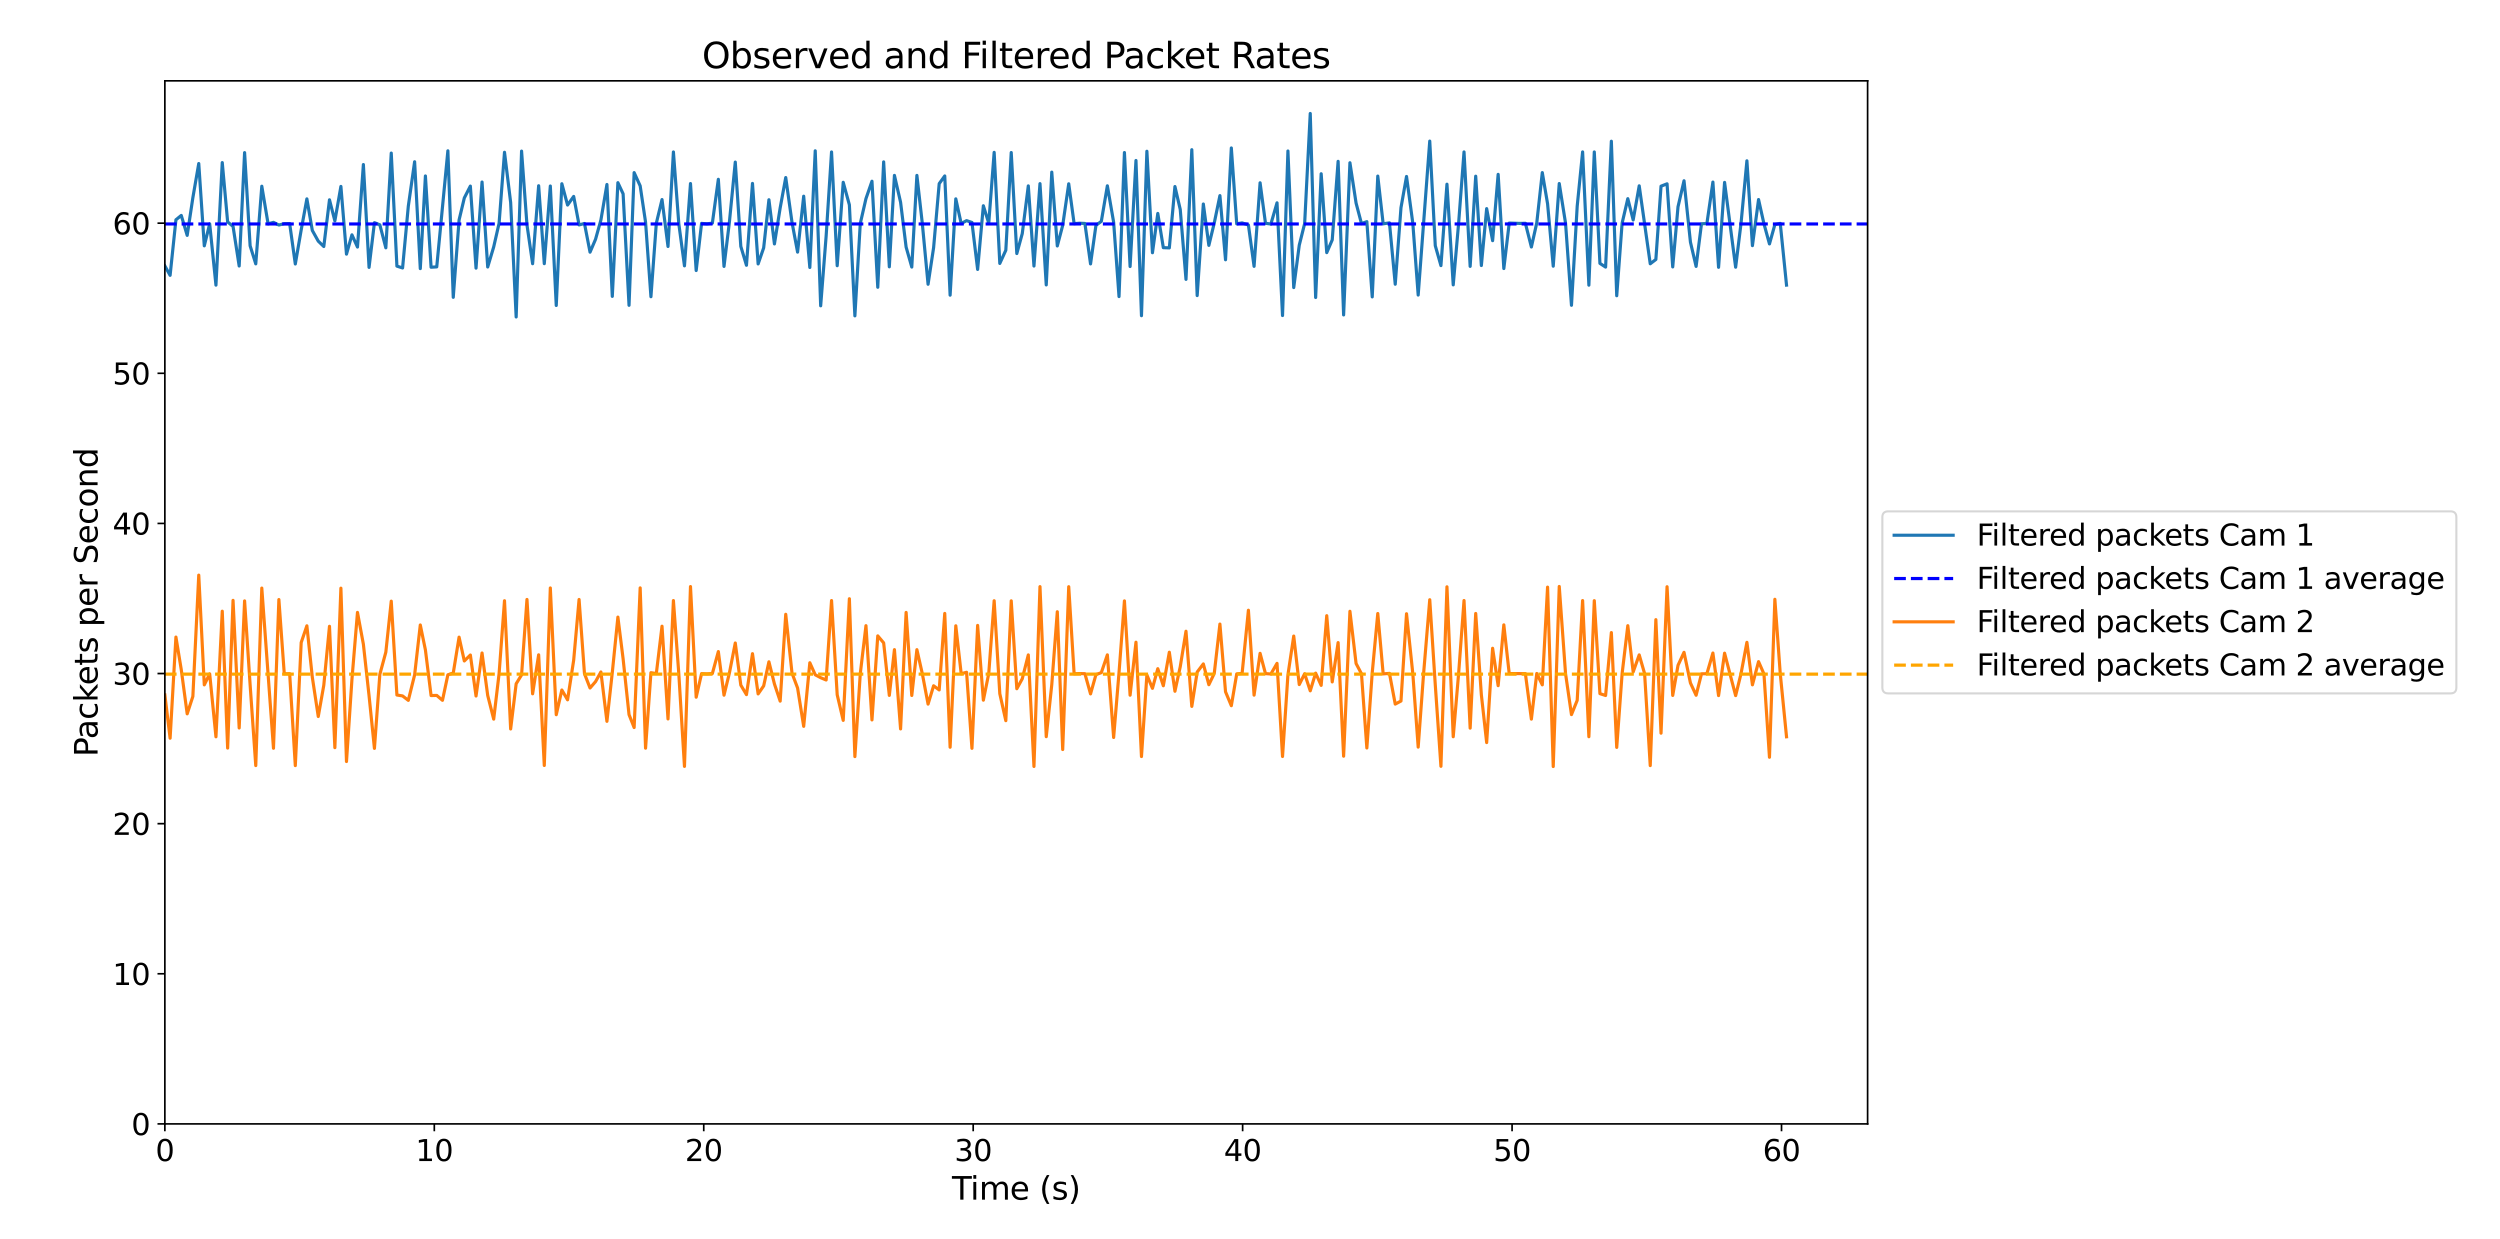 <?xml version="1.0" encoding="utf-8" standalone="no"?>
<!DOCTYPE svg PUBLIC "-//W3C//DTD SVG 1.1//EN"
  "http://www.w3.org/Graphics/SVG/1.1/DTD/svg11.dtd">
<svg xmlns:xlink="http://www.w3.org/1999/xlink" width="1186.56pt" height="588.24pt" viewBox="0 0 1186.56 588.24" xmlns="http://www.w3.org/2000/svg" version="1.1">
 <defs>
  <style type="text/css">*{stroke-linejoin: round; stroke-linecap: butt}</style>
 </defs>
 <g id="figure_1">
  <g id="patch_1">
   <path d="M 0 588.24 
L 1186.56 588.24 
L 1186.56 0 
L 0 0 
z
" style="fill: #ffffff"/>
  </g>
  <g id="axes_1">
   <g id="patch_2">
    <path d="M 78.247 533.436 
L 886.41 533.436 
L 886.41 38.366 
L 78.247 38.366 
z
" style="fill: #ffffff"/>
   </g>
   <g id="matplotlib.axis_1">
    <g id="xtick_1">
     <g id="line2d_1">
      <defs>
       <path id="me439da8207" d="M 0 0 
L 0 3.5 
" style="stroke: #000000; stroke-width: 0.8"/>
      </defs>
      <g>
       <use xlink:href="#me439da8207" x="78.247" y="533.436" style="stroke: #000000; stroke-width: 0.8"/>
      </g>
     </g>
     <g id="text_1">
      <!-- 0 -->
      <g transform="translate(73.793 551.073) scale(0.14 -0.14)">
       <defs>
        <path id="DejaVuSans-30" d="M 2034 4250 
Q 1547 4250 1301 3770 
Q 1056 3291 1056 2328 
Q 1056 1369 1301 889 
Q 1547 409 2034 409 
Q 2525 409 2770 889 
Q 3016 1369 3016 2328 
Q 3016 3291 2770 3770 
Q 2525 4250 2034 4250 
z
M 2034 4750 
Q 2819 4750 3233 4129 
Q 3647 3509 3647 2328 
Q 3647 1150 3233 529 
Q 2819 -91 2034 -91 
Q 1250 -91 836 529 
Q 422 1150 422 2328 
Q 422 3509 836 4129 
Q 1250 4750 2034 4750 
z
" transform="scale(0.016)"/>
       </defs>
       <use xlink:href="#DejaVuSans-30"/>
      </g>
     </g>
    </g>
    <g id="xtick_2">
     <g id="line2d_2">
      <g>
       <use xlink:href="#me439da8207" x="206.131" y="533.436" style="stroke: #000000; stroke-width: 0.8"/>
      </g>
     </g>
     <g id="text_2">
      <!-- 10 -->
      <g transform="translate(197.224 551.073) scale(0.14 -0.14)">
       <defs>
        <path id="DejaVuSans-31" d="M 794 531 
L 1825 531 
L 1825 4091 
L 703 3866 
L 703 4441 
L 1819 4666 
L 2450 4666 
L 2450 531 
L 3481 531 
L 3481 0 
L 794 0 
L 794 531 
z
" transform="scale(0.016)"/>
       </defs>
       <use xlink:href="#DejaVuSans-31"/>
       <use xlink:href="#DejaVuSans-30" x="63.623"/>
      </g>
     </g>
    </g>
    <g id="xtick_3">
     <g id="line2d_3">
      <g>
       <use xlink:href="#me439da8207" x="334.015" y="533.436" style="stroke: #000000; stroke-width: 0.8"/>
      </g>
     </g>
     <g id="text_3">
      <!-- 20 -->
      <g transform="translate(325.108 551.073) scale(0.14 -0.14)">
       <defs>
        <path id="DejaVuSans-32" d="M 1228 531 
L 3431 531 
L 3431 0 
L 469 0 
L 469 531 
Q 828 903 1448 1529 
Q 2069 2156 2228 2338 
Q 2531 2678 2651 2914 
Q 2772 3150 2772 3378 
Q 2772 3750 2511 3984 
Q 2250 4219 1831 4219 
Q 1534 4219 1204 4116 
Q 875 4013 500 3803 
L 500 4441 
Q 881 4594 1212 4672 
Q 1544 4750 1819 4750 
Q 2544 4750 2975 4387 
Q 3406 4025 3406 3419 
Q 3406 3131 3298 2873 
Q 3191 2616 2906 2266 
Q 2828 2175 2409 1742 
Q 1991 1309 1228 531 
z
" transform="scale(0.016)"/>
       </defs>
       <use xlink:href="#DejaVuSans-32"/>
       <use xlink:href="#DejaVuSans-30" x="63.623"/>
      </g>
     </g>
    </g>
    <g id="xtick_4">
     <g id="line2d_4">
      <g>
       <use xlink:href="#me439da8207" x="461.9" y="533.436" style="stroke: #000000; stroke-width: 0.8"/>
      </g>
     </g>
     <g id="text_4">
      <!-- 30 -->
      <g transform="translate(452.992 551.073) scale(0.14 -0.14)">
       <defs>
        <path id="DejaVuSans-33" d="M 2597 2516 
Q 3050 2419 3304 2112 
Q 3559 1806 3559 1356 
Q 3559 666 3084 287 
Q 2609 -91 1734 -91 
Q 1441 -91 1130 -33 
Q 819 25 488 141 
L 488 750 
Q 750 597 1062 519 
Q 1375 441 1716 441 
Q 2309 441 2620 675 
Q 2931 909 2931 1356 
Q 2931 1769 2642 2001 
Q 2353 2234 1838 2234 
L 1294 2234 
L 1294 2753 
L 1863 2753 
Q 2328 2753 2575 2939 
Q 2822 3125 2822 3475 
Q 2822 3834 2567 4026 
Q 2313 4219 1838 4219 
Q 1578 4219 1281 4162 
Q 984 4106 628 3988 
L 628 4550 
Q 988 4650 1302 4700 
Q 1616 4750 1894 4750 
Q 2613 4750 3031 4423 
Q 3450 4097 3450 3541 
Q 3450 3153 3228 2886 
Q 3006 2619 2597 2516 
z
" transform="scale(0.016)"/>
       </defs>
       <use xlink:href="#DejaVuSans-33"/>
       <use xlink:href="#DejaVuSans-30" x="63.623"/>
      </g>
     </g>
    </g>
    <g id="xtick_5">
     <g id="line2d_5">
      <g>
       <use xlink:href="#me439da8207" x="589.784" y="533.436" style="stroke: #000000; stroke-width: 0.8"/>
      </g>
     </g>
     <g id="text_5">
      <!-- 40 -->
      <g transform="translate(580.876 551.073) scale(0.14 -0.14)">
       <defs>
        <path id="DejaVuSans-34" d="M 2419 4116 
L 825 1625 
L 2419 1625 
L 2419 4116 
z
M 2253 4666 
L 3047 4666 
L 3047 1625 
L 3713 1625 
L 3713 1100 
L 3047 1100 
L 3047 0 
L 2419 0 
L 2419 1100 
L 313 1100 
L 313 1709 
L 2253 4666 
z
" transform="scale(0.016)"/>
       </defs>
       <use xlink:href="#DejaVuSans-34"/>
       <use xlink:href="#DejaVuSans-30" x="63.623"/>
      </g>
     </g>
    </g>
    <g id="xtick_6">
     <g id="line2d_6">
      <g>
       <use xlink:href="#me439da8207" x="717.668" y="533.436" style="stroke: #000000; stroke-width: 0.8"/>
      </g>
     </g>
     <g id="text_6">
      <!-- 50 -->
      <g transform="translate(708.761 551.073) scale(0.14 -0.14)">
       <defs>
        <path id="DejaVuSans-35" d="M 691 4666 
L 3169 4666 
L 3169 4134 
L 1269 4134 
L 1269 2991 
Q 1406 3038 1543 3061 
Q 1681 3084 1819 3084 
Q 2600 3084 3056 2656 
Q 3513 2228 3513 1497 
Q 3513 744 3044 326 
Q 2575 -91 1722 -91 
Q 1428 -91 1123 -41 
Q 819 9 494 109 
L 494 744 
Q 775 591 1075 516 
Q 1375 441 1709 441 
Q 2250 441 2565 725 
Q 2881 1009 2881 1497 
Q 2881 1984 2565 2268 
Q 2250 2553 1709 2553 
Q 1456 2553 1204 2497 
Q 953 2441 691 2322 
L 691 4666 
z
" transform="scale(0.016)"/>
       </defs>
       <use xlink:href="#DejaVuSans-35"/>
       <use xlink:href="#DejaVuSans-30" x="63.623"/>
      </g>
     </g>
    </g>
    <g id="xtick_7">
     <g id="line2d_7">
      <g>
       <use xlink:href="#me439da8207" x="845.552" y="533.436" style="stroke: #000000; stroke-width: 0.8"/>
      </g>
     </g>
     <g id="text_7">
      <!-- 60 -->
      <g transform="translate(836.645 551.073) scale(0.14 -0.14)">
       <defs>
        <path id="DejaVuSans-36" d="M 2113 2584 
Q 1688 2584 1439 2293 
Q 1191 2003 1191 1497 
Q 1191 994 1439 701 
Q 1688 409 2113 409 
Q 2538 409 2786 701 
Q 3034 994 3034 1497 
Q 3034 2003 2786 2293 
Q 2538 2584 2113 2584 
z
M 3366 4563 
L 3366 3988 
Q 3128 4100 2886 4159 
Q 2644 4219 2406 4219 
Q 1781 4219 1451 3797 
Q 1122 3375 1075 2522 
Q 1259 2794 1537 2939 
Q 1816 3084 2150 3084 
Q 2853 3084 3261 2657 
Q 3669 2231 3669 1497 
Q 3669 778 3244 343 
Q 2819 -91 2113 -91 
Q 1303 -91 875 529 
Q 447 1150 447 2328 
Q 447 3434 972 4092 
Q 1497 4750 2381 4750 
Q 2619 4750 2861 4703 
Q 3103 4656 3366 4563 
z
" transform="scale(0.016)"/>
       </defs>
       <use xlink:href="#DejaVuSans-36"/>
       <use xlink:href="#DejaVuSans-30" x="63.623"/>
      </g>
     </g>
    </g>
    <g id="text_8">
     <!-- Time (s) -->
     <g transform="translate(451.835 569.383) scale(0.15 -0.15)">
      <defs>
       <path id="DejaVuSans-54" d="M -19 4666 
L 3928 4666 
L 3928 4134 
L 2272 4134 
L 2272 0 
L 1638 0 
L 1638 4134 
L -19 4134 
L -19 4666 
z
" transform="scale(0.016)"/>
       <path id="DejaVuSans-69" d="M 603 3500 
L 1178 3500 
L 1178 0 
L 603 0 
L 603 3500 
z
M 603 4863 
L 1178 4863 
L 1178 4134 
L 603 4134 
L 603 4863 
z
" transform="scale(0.016)"/>
       <path id="DejaVuSans-6d" d="M 3328 2828 
Q 3544 3216 3844 3400 
Q 4144 3584 4550 3584 
Q 5097 3584 5394 3201 
Q 5691 2819 5691 2113 
L 5691 0 
L 5113 0 
L 5113 2094 
Q 5113 2597 4934 2840 
Q 4756 3084 4391 3084 
Q 3944 3084 3684 2787 
Q 3425 2491 3425 1978 
L 3425 0 
L 2847 0 
L 2847 2094 
Q 2847 2600 2669 2842 
Q 2491 3084 2119 3084 
Q 1678 3084 1418 2786 
Q 1159 2488 1159 1978 
L 1159 0 
L 581 0 
L 581 3500 
L 1159 3500 
L 1159 2956 
Q 1356 3278 1631 3431 
Q 1906 3584 2284 3584 
Q 2666 3584 2933 3390 
Q 3200 3197 3328 2828 
z
" transform="scale(0.016)"/>
       <path id="DejaVuSans-65" d="M 3597 1894 
L 3597 1613 
L 953 1613 
Q 991 1019 1311 708 
Q 1631 397 2203 397 
Q 2534 397 2845 478 
Q 3156 559 3463 722 
L 3463 178 
Q 3153 47 2828 -22 
Q 2503 -91 2169 -91 
Q 1331 -91 842 396 
Q 353 884 353 1716 
Q 353 2575 817 3079 
Q 1281 3584 2069 3584 
Q 2775 3584 3186 3129 
Q 3597 2675 3597 1894 
z
M 3022 2063 
Q 3016 2534 2758 2815 
Q 2500 3097 2075 3097 
Q 1594 3097 1305 2825 
Q 1016 2553 972 2059 
L 3022 2063 
z
" transform="scale(0.016)"/>
       <path id="DejaVuSans-20" transform="scale(0.016)"/>
       <path id="DejaVuSans-28" d="M 1984 4856 
Q 1566 4138 1362 3434 
Q 1159 2731 1159 2009 
Q 1159 1288 1364 580 
Q 1569 -128 1984 -844 
L 1484 -844 
Q 1016 -109 783 600 
Q 550 1309 550 2009 
Q 550 2706 781 3412 
Q 1013 4119 1484 4856 
L 1984 4856 
z
" transform="scale(0.016)"/>
       <path id="DejaVuSans-73" d="M 2834 3397 
L 2834 2853 
Q 2591 2978 2328 3040 
Q 2066 3103 1784 3103 
Q 1356 3103 1142 2972 
Q 928 2841 928 2578 
Q 928 2378 1081 2264 
Q 1234 2150 1697 2047 
L 1894 2003 
Q 2506 1872 2764 1633 
Q 3022 1394 3022 966 
Q 3022 478 2636 193 
Q 2250 -91 1575 -91 
Q 1294 -91 989 -36 
Q 684 19 347 128 
L 347 722 
Q 666 556 975 473 
Q 1284 391 1588 391 
Q 1994 391 2212 530 
Q 2431 669 2431 922 
Q 2431 1156 2273 1281 
Q 2116 1406 1581 1522 
L 1381 1569 
Q 847 1681 609 1914 
Q 372 2147 372 2553 
Q 372 3047 722 3315 
Q 1072 3584 1716 3584 
Q 2034 3584 2315 3537 
Q 2597 3491 2834 3397 
z
" transform="scale(0.016)"/>
       <path id="DejaVuSans-29" d="M 513 4856 
L 1013 4856 
Q 1481 4119 1714 3412 
Q 1947 2706 1947 2009 
Q 1947 1309 1714 600 
Q 1481 -109 1013 -844 
L 513 -844 
Q 928 -128 1133 580 
Q 1338 1288 1338 2009 
Q 1338 2731 1133 3434 
Q 928 4138 513 4856 
z
" transform="scale(0.016)"/>
      </defs>
      <use xlink:href="#DejaVuSans-54"/>
      <use xlink:href="#DejaVuSans-69" x="57.959"/>
      <use xlink:href="#DejaVuSans-6d" x="85.742"/>
      <use xlink:href="#DejaVuSans-65" x="183.154"/>
      <use xlink:href="#DejaVuSans-20" x="244.678"/>
      <use xlink:href="#DejaVuSans-28" x="276.465"/>
      <use xlink:href="#DejaVuSans-73" x="315.479"/>
      <use xlink:href="#DejaVuSans-29" x="367.578"/>
     </g>
    </g>
   </g>
   <g id="matplotlib.axis_2">
    <g id="ytick_1">
     <g id="line2d_8">
      <defs>
       <path id="m5e130a93d4" d="M 0 0 
L -3.5 0 
" style="stroke: #000000; stroke-width: 0.8"/>
      </defs>
      <g>
       <use xlink:href="#m5e130a93d4" x="78.247" y="533.436" style="stroke: #000000; stroke-width: 0.8"/>
      </g>
     </g>
     <g id="text_9">
      <!-- 0 -->
      <g transform="translate(62.34 538.755) scale(0.14 -0.14)">
       <use xlink:href="#DejaVuSans-30"/>
      </g>
     </g>
    </g>
    <g id="ytick_2">
     <g id="line2d_9">
      <g>
       <use xlink:href="#m5e130a93d4" x="78.247" y="462.183" style="stroke: #000000; stroke-width: 0.8"/>
      </g>
     </g>
     <g id="text_10">
      <!-- 10 -->
      <g transform="translate(53.432 467.502) scale(0.14 -0.14)">
       <use xlink:href="#DejaVuSans-31"/>
       <use xlink:href="#DejaVuSans-30" x="63.623"/>
      </g>
     </g>
    </g>
    <g id="ytick_3">
     <g id="line2d_10">
      <g>
       <use xlink:href="#m5e130a93d4" x="78.247" y="390.93" style="stroke: #000000; stroke-width: 0.8"/>
      </g>
     </g>
     <g id="text_11">
      <!-- 20 -->
      <g transform="translate(53.432 396.249) scale(0.14 -0.14)">
       <use xlink:href="#DejaVuSans-32"/>
       <use xlink:href="#DejaVuSans-30" x="63.623"/>
      </g>
     </g>
    </g>
    <g id="ytick_4">
     <g id="line2d_11">
      <g>
       <use xlink:href="#m5e130a93d4" x="78.247" y="319.678" style="stroke: #000000; stroke-width: 0.8"/>
      </g>
     </g>
     <g id="text_12">
      <!-- 30 -->
      <g transform="translate(53.432 324.997) scale(0.14 -0.14)">
       <use xlink:href="#DejaVuSans-33"/>
       <use xlink:href="#DejaVuSans-30" x="63.623"/>
      </g>
     </g>
    </g>
    <g id="ytick_5">
     <g id="line2d_12">
      <g>
       <use xlink:href="#m5e130a93d4" x="78.247" y="248.425" style="stroke: #000000; stroke-width: 0.8"/>
      </g>
     </g>
     <g id="text_13">
      <!-- 40 -->
      <g transform="translate(53.432 253.744) scale(0.14 -0.14)">
       <use xlink:href="#DejaVuSans-34"/>
       <use xlink:href="#DejaVuSans-30" x="63.623"/>
      </g>
     </g>
    </g>
    <g id="ytick_6">
     <g id="line2d_13">
      <g>
       <use xlink:href="#m5e130a93d4" x="78.247" y="177.173" style="stroke: #000000; stroke-width: 0.8"/>
      </g>
     </g>
     <g id="text_14">
      <!-- 50 -->
      <g transform="translate(53.432 182.491) scale(0.14 -0.14)">
       <use xlink:href="#DejaVuSans-35"/>
       <use xlink:href="#DejaVuSans-30" x="63.623"/>
      </g>
     </g>
    </g>
    <g id="ytick_7">
     <g id="line2d_14">
      <g>
       <use xlink:href="#m5e130a93d4" x="78.247" y="105.92" style="stroke: #000000; stroke-width: 0.8"/>
      </g>
     </g>
     <g id="text_15">
      <!-- 60 -->
      <g transform="translate(53.432 111.239) scale(0.14 -0.14)">
       <use xlink:href="#DejaVuSans-36"/>
       <use xlink:href="#DejaVuSans-30" x="63.623"/>
      </g>
     </g>
    </g>
    <g id="text_16">
     <!-- Packets per Second -->
     <g transform="translate(46.313 359.169) rotate(-90) scale(0.15 -0.15)">
      <defs>
       <path id="DejaVuSans-50" d="M 1259 4147 
L 1259 2394 
L 2053 2394 
Q 2494 2394 2734 2622 
Q 2975 2850 2975 3272 
Q 2975 3691 2734 3919 
Q 2494 4147 2053 4147 
L 1259 4147 
z
M 628 4666 
L 2053 4666 
Q 2838 4666 3239 4311 
Q 3641 3956 3641 3272 
Q 3641 2581 3239 2228 
Q 2838 1875 2053 1875 
L 1259 1875 
L 1259 0 
L 628 0 
L 628 4666 
z
" transform="scale(0.016)"/>
       <path id="DejaVuSans-61" d="M 2194 1759 
Q 1497 1759 1228 1600 
Q 959 1441 959 1056 
Q 959 750 1161 570 
Q 1363 391 1709 391 
Q 2188 391 2477 730 
Q 2766 1069 2766 1631 
L 2766 1759 
L 2194 1759 
z
M 3341 1997 
L 3341 0 
L 2766 0 
L 2766 531 
Q 2569 213 2275 61 
Q 1981 -91 1556 -91 
Q 1019 -91 701 211 
Q 384 513 384 1019 
Q 384 1609 779 1909 
Q 1175 2209 1959 2209 
L 2766 2209 
L 2766 2266 
Q 2766 2663 2505 2880 
Q 2244 3097 1772 3097 
Q 1472 3097 1187 3025 
Q 903 2953 641 2809 
L 641 3341 
Q 956 3463 1253 3523 
Q 1550 3584 1831 3584 
Q 2591 3584 2966 3190 
Q 3341 2797 3341 1997 
z
" transform="scale(0.016)"/>
       <path id="DejaVuSans-63" d="M 3122 3366 
L 3122 2828 
Q 2878 2963 2633 3030 
Q 2388 3097 2138 3097 
Q 1578 3097 1268 2742 
Q 959 2388 959 1747 
Q 959 1106 1268 751 
Q 1578 397 2138 397 
Q 2388 397 2633 464 
Q 2878 531 3122 666 
L 3122 134 
Q 2881 22 2623 -34 
Q 2366 -91 2075 -91 
Q 1284 -91 818 406 
Q 353 903 353 1747 
Q 353 2603 823 3093 
Q 1294 3584 2113 3584 
Q 2378 3584 2631 3529 
Q 2884 3475 3122 3366 
z
" transform="scale(0.016)"/>
       <path id="DejaVuSans-6b" d="M 581 4863 
L 1159 4863 
L 1159 1991 
L 2875 3500 
L 3609 3500 
L 1753 1863 
L 3688 0 
L 2938 0 
L 1159 1709 
L 1159 0 
L 581 0 
L 581 4863 
z
" transform="scale(0.016)"/>
       <path id="DejaVuSans-74" d="M 1172 4494 
L 1172 3500 
L 2356 3500 
L 2356 3053 
L 1172 3053 
L 1172 1153 
Q 1172 725 1289 603 
Q 1406 481 1766 481 
L 2356 481 
L 2356 0 
L 1766 0 
Q 1100 0 847 248 
Q 594 497 594 1153 
L 594 3053 
L 172 3053 
L 172 3500 
L 594 3500 
L 594 4494 
L 1172 4494 
z
" transform="scale(0.016)"/>
       <path id="DejaVuSans-70" d="M 1159 525 
L 1159 -1331 
L 581 -1331 
L 581 3500 
L 1159 3500 
L 1159 2969 
Q 1341 3281 1617 3432 
Q 1894 3584 2278 3584 
Q 2916 3584 3314 3078 
Q 3713 2572 3713 1747 
Q 3713 922 3314 415 
Q 2916 -91 2278 -91 
Q 1894 -91 1617 61 
Q 1341 213 1159 525 
z
M 3116 1747 
Q 3116 2381 2855 2742 
Q 2594 3103 2138 3103 
Q 1681 3103 1420 2742 
Q 1159 2381 1159 1747 
Q 1159 1113 1420 752 
Q 1681 391 2138 391 
Q 2594 391 2855 752 
Q 3116 1113 3116 1747 
z
" transform="scale(0.016)"/>
       <path id="DejaVuSans-72" d="M 2631 2963 
Q 2534 3019 2420 3045 
Q 2306 3072 2169 3072 
Q 1681 3072 1420 2755 
Q 1159 2438 1159 1844 
L 1159 0 
L 581 0 
L 581 3500 
L 1159 3500 
L 1159 2956 
Q 1341 3275 1631 3429 
Q 1922 3584 2338 3584 
Q 2397 3584 2469 3576 
Q 2541 3569 2628 3553 
L 2631 2963 
z
" transform="scale(0.016)"/>
       <path id="DejaVuSans-53" d="M 3425 4513 
L 3425 3897 
Q 3066 4069 2747 4153 
Q 2428 4238 2131 4238 
Q 1616 4238 1336 4038 
Q 1056 3838 1056 3469 
Q 1056 3159 1242 3001 
Q 1428 2844 1947 2747 
L 2328 2669 
Q 3034 2534 3370 2195 
Q 3706 1856 3706 1288 
Q 3706 609 3251 259 
Q 2797 -91 1919 -91 
Q 1588 -91 1214 -16 
Q 841 59 441 206 
L 441 856 
Q 825 641 1194 531 
Q 1563 422 1919 422 
Q 2459 422 2753 634 
Q 3047 847 3047 1241 
Q 3047 1584 2836 1778 
Q 2625 1972 2144 2069 
L 1759 2144 
Q 1053 2284 737 2584 
Q 422 2884 422 3419 
Q 422 4038 858 4394 
Q 1294 4750 2059 4750 
Q 2388 4750 2728 4690 
Q 3069 4631 3425 4513 
z
" transform="scale(0.016)"/>
       <path id="DejaVuSans-6f" d="M 1959 3097 
Q 1497 3097 1228 2736 
Q 959 2375 959 1747 
Q 959 1119 1226 758 
Q 1494 397 1959 397 
Q 2419 397 2687 759 
Q 2956 1122 2956 1747 
Q 2956 2369 2687 2733 
Q 2419 3097 1959 3097 
z
M 1959 3584 
Q 2709 3584 3137 3096 
Q 3566 2609 3566 1747 
Q 3566 888 3137 398 
Q 2709 -91 1959 -91 
Q 1206 -91 779 398 
Q 353 888 353 1747 
Q 353 2609 779 3096 
Q 1206 3584 1959 3584 
z
" transform="scale(0.016)"/>
       <path id="DejaVuSans-6e" d="M 3513 2113 
L 3513 0 
L 2938 0 
L 2938 2094 
Q 2938 2591 2744 2837 
Q 2550 3084 2163 3084 
Q 1697 3084 1428 2787 
Q 1159 2491 1159 1978 
L 1159 0 
L 581 0 
L 581 3500 
L 1159 3500 
L 1159 2956 
Q 1366 3272 1645 3428 
Q 1925 3584 2291 3584 
Q 2894 3584 3203 3211 
Q 3513 2838 3513 2113 
z
" transform="scale(0.016)"/>
       <path id="DejaVuSans-64" d="M 2906 2969 
L 2906 4863 
L 3481 4863 
L 3481 0 
L 2906 0 
L 2906 525 
Q 2725 213 2448 61 
Q 2172 -91 1784 -91 
Q 1150 -91 751 415 
Q 353 922 353 1747 
Q 353 2572 751 3078 
Q 1150 3584 1784 3584 
Q 2172 3584 2448 3432 
Q 2725 3281 2906 2969 
z
M 947 1747 
Q 947 1113 1208 752 
Q 1469 391 1925 391 
Q 2381 391 2643 752 
Q 2906 1113 2906 1747 
Q 2906 2381 2643 2742 
Q 2381 3103 1925 3103 
Q 1469 3103 1208 2742 
Q 947 2381 947 1747 
z
" transform="scale(0.016)"/>
      </defs>
      <use xlink:href="#DejaVuSans-50"/>
      <use xlink:href="#DejaVuSans-61" x="55.803"/>
      <use xlink:href="#DejaVuSans-63" x="117.082"/>
      <use xlink:href="#DejaVuSans-6b" x="172.062"/>
      <use xlink:href="#DejaVuSans-65" x="226.348"/>
      <use xlink:href="#DejaVuSans-74" x="287.871"/>
      <use xlink:href="#DejaVuSans-73" x="327.08"/>
      <use xlink:href="#DejaVuSans-20" x="379.18"/>
      <use xlink:href="#DejaVuSans-70" x="410.967"/>
      <use xlink:href="#DejaVuSans-65" x="474.443"/>
      <use xlink:href="#DejaVuSans-72" x="535.967"/>
      <use xlink:href="#DejaVuSans-20" x="577.08"/>
      <use xlink:href="#DejaVuSans-53" x="608.867"/>
      <use xlink:href="#DejaVuSans-65" x="672.344"/>
      <use xlink:href="#DejaVuSans-63" x="733.867"/>
      <use xlink:href="#DejaVuSans-6f" x="788.848"/>
      <use xlink:href="#DejaVuSans-6e" x="850.029"/>
      <use xlink:href="#DejaVuSans-64" x="913.408"/>
     </g>
    </g>
   </g>
   <g id="line2d_15">
    <path d="M 78.247 126.211 
L 80.736 130.684 
L 83.496 104.316 
L 86.032 102.246 
L 88.841 111.71 
L 91.536 93.827 
L 94.334 77.623 
L 96.958 116.677 
L 99.518 106.24 
L 102.493 135.33 
L 105.489 77.174 
L 108.043 105.328 
L 110.61 107.456 
L 113.519 126.253 
L 116.089 72.441 
L 118.712 116.661 
L 121.391 125.234 
L 124.257 88.384 
L 127.244 106.239 
L 129.799 105.533 
L 132.362 106.804 
L 134.921 106.157 
L 137.48 106.103 
L 140.159 125.296 
L 142.951 109.136 
L 145.649 94.391 
L 148.227 109.361 
L 151.054 114.45 
L 153.68 117 
L 156.381 94.833 
L 158.932 104.832 
L 161.799 88.486 
L 164.448 120.624 
L 167.039 111.458 
L 169.667 117.257 
L 172.468 78.102 
L 175.158 126.906 
L 177.714 105.685 
L 180.277 106.692 
L 183.125 117.618 
L 185.696 72.657 
L 188.382 126.312 
L 191.073 127.177 
L 193.793 97.859 
L 196.786 76.772 
L 199.48 127.486 
L 201.91 83.516 
L 204.599 126.828 
L 207.287 126.666 
L 212.572 71.58 
L 215.126 141.11 
L 217.887 104.405 
L 220.375 93.953 
L 223.241 88.327 
L 225.934 127.265 
L 228.787 86.406 
L 231.476 126.721 
L 234.322 117.181 
L 236.88 105.97 
L 239.448 72.28 
L 242.365 96.076 
L 244.982 150.436 
L 247.548 71.72 
L 250.11 106.71 
L 252.788 125.161 
L 255.653 88.159 
L 258.331 125.139 
L 261.197 88.285 
L 264.012 144.982 
L 266.667 87.209 
L 269.383 97.316 
L 272.281 93.232 
L 274.843 106.749 
L 277.402 106.063 
L 280.045 119.685 
L 282.649 113.589 
L 285.198 104.449 
L 288.059 87.569 
L 290.611 140.663 
L 293.263 86.698 
L 295.74 91.999 
L 298.554 144.901 
L 300.976 81.931 
L 303.841 88.223 
L 306.396 105.431 
L 308.949 140.822 
L 311.507 105.944 
L 314.207 94.72 
L 317.051 116.98 
L 319.619 72.128 
L 322.179 106.217 
L 324.864 126.177 
L 327.722 87.117 
L 330.421 128.392 
L 332.98 106.025 
L 335.539 106.258 
L 338.097 105.902 
L 340.942 85.11 
L 343.629 126.445 
L 346.184 105.445 
L 348.978 76.935 
L 351.604 116.939 
L 354.287 125.907 
L 357.145 87.066 
L 359.824 125.27 
L 362.453 117.633 
L 364.946 94.807 
L 367.564 115.778 
L 370.289 98.676 
L 372.926 84.276 
L 375.908 105.547 
L 378.55 119.663 
L 381.448 93.121 
L 384.362 126.95 
L 386.927 71.582 
L 389.508 145.144 
L 392.103 112.053 
L 394.671 72.128 
L 397.355 126.104 
L 400.21 86.531 
L 403.134 97.231 
L 405.748 149.913 
L 408.306 106.078 
L 411.004 94.279 
L 413.855 86.016 
L 416.609 136.343 
L 419.402 76.837 
L 422.09 126.636 
L 424.519 83.246 
L 427.436 95.988 
L 430.063 117.28 
L 432.752 126.754 
L 435.181 83.253 
L 437.738 105.95 
L 440.482 134.913 
L 443.111 117.534 
L 445.766 87.166 
L 448.399 83.507 
L 450.947 140.094 
L 453.645 94.382 
L 456.204 106.114 
L 458.754 104.719 
L 461.31 105.579 
L 464.006 127.874 
L 466.724 97.653 
L 469.282 105.928 
L 471.851 72.32 
L 474.528 125.034 
L 477.385 118.771 
L 479.954 72.398 
L 482.601 120.334 
L 485.189 110.871 
L 488.054 88.229 
L 490.74 126.265 
L 493.598 87.166 
L 496.573 135.227 
L 499.195 81.7 
L 501.819 116.732 
L 504.383 106.968 
L 507.242 87.237 
L 509.801 106.137 
L 512.359 105.954 
L 514.918 106.048 
L 517.597 125.255 
L 520.161 106.964 
L 522.713 105.058 
L 525.578 88.193 
L 528.559 105.467 
L 531.112 140.756 
L 533.681 72.4 
L 536.368 126.491 
L 539.158 76.177 
L 541.771 149.83 
L 544.337 71.79 
L 546.981 119.958 
L 549.512 101.31 
L 552.141 117.543 
L 554.99 117.649 
L 557.652 88.536 
L 560.172 99.414 
L 562.899 132.587 
L 565.658 71.055 
L 568.208 140.28 
L 571.13 96.825 
L 573.752 116.457 
L 576.309 105.862 
L 578.998 92.846 
L 581.664 123.294 
L 584.418 70.227 
L 586.978 106.24 
L 589.535 105.789 
L 592.525 106.794 
L 595.211 126.413 
L 598.067 86.759 
L 600.625 105.981 
L 603.185 106.333 
L 606.103 96.269 
L 608.716 149.765 
L 611.281 71.671 
L 614.036 136.484 
L 616.658 116.383 
L 619.216 106.117 
L 621.876 53.864 
L 624.432 141.191 
L 627.059 82.474 
L 629.703 119.898 
L 632.309 113.855 
L 635.101 76.582 
L 637.712 149.477 
L 640.708 77.253 
L 643.627 96.394 
L 646.186 106.104 
L 648.739 105.198 
L 651.292 140.909 
L 653.926 83.576 
L 656.485 106.24 
L 659.468 105.772 
L 662.212 134.896 
L 664.936 98.589 
L 667.57 83.757 
L 670.554 105.949 
L 673.102 140.037 
L 678.591 66.975 
L 681.215 116.6 
L 683.899 126.065 
L 686.759 87.428 
L 689.734 135.206 
L 692.292 105.96 
L 694.859 72.116 
L 697.77 126.42 
L 700.403 83.629 
L 703.087 126.024 
L 705.604 99.021 
L 708.43 114.225 
L 711.058 82.764 
L 713.752 127.451 
L 716.309 105.879 
L 721.426 106.039 
L 723.984 105.98 
L 726.83 117.238 
L 729.387 105.779 
L 732.01 81.925 
L 734.514 96.709 
L 737.2 126.336 
L 740.058 87.114 
L 743.042 105.917 
L 745.856 144.894 
L 748.576 97.873 
L 751.144 72.102 
L 754.119 135.344 
L 756.687 72.12 
L 759.364 125.003 
L 762.053 126.77 
L 764.788 67.035 
L 767.338 140.363 
L 769.896 105.919 
L 772.594 94.292 
L 775.142 104.398 
L 778.007 88.201 
L 783.244 125.194 
L 785.909 123.158 
L 788.366 88.362 
L 791.225 87.248 
L 793.913 126.688 
L 796.425 98.144 
L 799.275 85.8 
L 802.324 114.939 
L 805.01 126.437 
L 807.569 106.182 
L 810.128 106.122 
L 812.982 86.416 
L 815.672 126.873 
L 818.526 86.576 
L 823.773 126.822 
L 826.331 106.026 
L 829.122 76.33 
L 831.745 116.584 
L 834.653 94.7 
L 837.212 106.204 
L 839.83 115.773 
L 842.392 106.609 
L 844.95 106.024 
L 847.926 135.321 
L 847.926 135.321 
" clip-path="url(#paa5c97b712)" style="fill: none; stroke: #1f77b4; stroke-width: 1.5; stroke-linecap: square"/>
   </g>
   <g id="line2d_16">
    <path d="M 78.247 106.294 
L 886.41 106.294 
" clip-path="url(#paa5c97b712)" style="fill: none; stroke-dasharray: 5.55,2.4; stroke-dashoffset: 0; stroke: #0000ff; stroke-width: 1.5"/>
   </g>
   <g id="line2d_17">
    <path d="M 78.247 329.827 
L 80.736 350.368 
L 83.496 302.373 
L 86.032 317.833 
L 88.841 338.799 
L 91.536 330.537 
L 94.334 272.973 
L 96.958 325.052 
L 99.518 319.838 
L 102.493 349.698 
L 105.489 290.095 
L 108.043 355.05 
L 110.61 284.954 
L 113.519 345.506 
L 116.089 285.207 
L 118.712 325.053 
L 121.391 363.352 
L 124.257 279.121 
L 129.799 355.143 
L 132.362 284.567 
L 134.921 319.796 
L 137.48 319.769 
L 140.159 363.377 
L 142.951 304.967 
L 145.649 297.027 
L 148.227 321.398 
L 151.054 340.058 
L 153.68 325.218 
L 156.381 297.264 
L 158.932 354.852 
L 161.799 279.168 
L 164.448 361.438 
L 167.039 322.446 
L 169.667 290.667 
L 172.468 305.768 
L 175.158 330.168 
L 177.714 355.2 
L 180.277 320.074 
L 183.125 309.529 
L 185.696 285.33 
L 188.382 329.865 
L 191.073 330.304 
L 193.793 332.404 
L 196.786 320.333 
L 199.48 296.626 
L 201.91 308.471 
L 204.599 330.132 
L 207.287 330.06 
L 210.007 332.385 
L 212.571 320.272 
L 215.126 319.449 
L 217.887 302.41 
L 220.376 313.704 
L 223.242 310.881 
L 225.934 330.342 
L 228.787 309.93 
L 231.476 330.07 
L 234.322 341.324 
L 236.88 319.706 
L 239.448 285.121 
L 242.365 345.982 
L 244.982 324.534 
L 247.548 320.337 
L 250.11 284.523 
L 252.788 329.298 
L 255.653 310.798 
L 258.331 363.312 
L 261.197 279.059 
L 264.012 339.211 
L 266.667 327.487 
L 269.383 332.149 
L 272.281 313.335 
L 274.843 284.536 
L 277.402 319.749 
L 280.045 326.543 
L 282.649 323.524 
L 285.198 318.939 
L 288.059 342.356 
L 290.611 319.187 
L 293.263 292.898 
L 295.74 312.698 
L 298.554 339.181 
L 300.976 345.31 
L 303.841 279.029 
L 306.396 355.098 
L 308.949 319.285 
L 311.507 319.678 
L 314.207 297.217 
L 317.051 341.225 
L 319.619 285.04 
L 322.179 319.823 
L 324.863 363.745 
L 327.722 278.398 
L 330.421 330.913 
L 332.98 319.73 
L 335.539 319.846 
L 338.097 319.669 
L 340.942 309.253 
L 343.629 329.949 
L 346.184 319.449 
L 348.978 305.18 
L 351.604 325.183 
L 354.287 329.683 
L 357.145 310.248 
L 359.824 329.347 
L 362.454 325.543 
L 364.946 314.107 
L 367.564 324.62 
L 370.289 332.777 
L 372.926 291.57 
L 375.908 319.5 
L 378.55 326.539 
L 381.448 344.737 
L 384.362 314.559 
L 386.927 320.262 
L 389.508 321.65 
L 392.103 322.744 
L 394.671 285.036 
L 397.355 329.773 
L 400.21 341.905 
L 403.134 284.176 
L 405.748 359.104 
L 408.306 319.751 
L 411.004 296.963 
L 413.855 341.692 
L 416.609 301.802 
L 419.402 305.124 
L 422.09 330.049 
L 424.519 308.336 
L 427.436 345.961 
L 430.063 290.678 
L 432.752 330.082 
L 435.181 308.349 
L 437.738 319.69 
L 440.482 334.182 
L 443.111 325.488 
L 445.766 327.461 
L 448.398 291.159 
L 450.947 354.649 
L 453.645 297.016 
L 456.204 319.774 
L 458.754 319.073 
L 461.31 355.174 
L 464.006 296.843 
L 466.724 332.314 
L 469.282 319.685 
L 471.851 285.128 
L 474.528 329.247 
L 477.385 342.049 
L 479.954 285.178 
L 482.601 326.884 
L 485.189 322.16 
L 488.054 310.836 
L 490.74 363.771 
L 493.598 278.434 
L 496.573 349.643 
L 499.195 324.948 
L 501.819 290.352 
L 504.383 355.745 
L 507.242 278.47 
L 509.801 319.786 
L 512.359 319.691 
L 514.918 319.747 
L 517.596 329.333 
L 520.16 320.208 
L 522.713 319.251 
L 525.578 310.81 
L 528.559 350.024 
L 531.111 319.232 
L 533.681 285.203 
L 536.368 329.954 
L 539.158 304.812 
L 541.771 359.073 
L 544.336 320.355 
L 546.981 326.705 
L 549.512 317.378 
L 552.141 325.475 
L 554.99 309.565 
L 557.652 328.083 
L 560.172 316.44 
L 562.899 299.607 
L 565.658 335.264 
L 568.208 318.969 
L 571.129 315.111 
L 573.752 324.974 
L 576.309 319.664 
L 578.998 296.201 
L 581.664 328.339 
L 584.418 334.938 
L 586.978 319.843 
L 589.534 319.612 
L 592.525 289.636 
L 595.211 329.929 
L 598.067 310.083 
L 600.625 319.713 
L 603.185 319.894 
L 606.103 314.847 
L 608.716 359.044 
L 611.281 320.298 
L 614.036 301.889 
L 616.657 324.906 
L 619.216 319.786 
L 621.876 327.884 
L 624.432 319.485 
L 627.058 325.291 
L 629.703 292.227 
L 632.309 323.655 
L 635.101 304.998 
L 637.712 358.909 
L 640.708 290.142 
L 643.627 314.92 
L 646.186 319.77 
L 648.739 355.003 
L 651.292 319.324 
L 653.925 291.193 
L 656.485 319.843 
L 659.468 319.604 
L 662.212 334.174 
L 664.936 332.729 
L 667.57 291.3 
L 670.554 319.702 
L 673.102 354.586 
L 675.661 319.82 
L 678.591 284.647 
L 681.215 325.021 
L 683.899 363.702 
L 686.758 278.519 
L 689.734 349.672 
L 692.292 319.704 
L 694.859 285.025 
L 697.77 345.588 
L 700.403 291.172 
L 703.087 329.771 
L 705.604 352.438 
L 708.43 307.692 
L 711.058 325.439 
L 713.751 296.578 
L 716.309 319.693 
L 723.984 319.724 
L 726.829 341.312 
L 729.387 319.648 
L 732.01 325.046 
L 734.514 278.671 
L 737.2 363.816 
L 740.058 278.348 
L 743.042 319.707 
L 745.856 339.171 
L 748.576 332.392 
L 751.144 285.046 
L 754.119 349.663 
L 756.687 285.094 
L 759.364 329.218 
L 762.053 330.098 
L 764.788 300.242 
L 767.338 354.73 
L 769.896 319.715 
L 772.593 296.97 
L 775.142 318.92 
L 778.007 310.825 
L 780.565 319.69 
L 783.244 363.368 
L 785.909 294.106 
L 788.366 347.982 
L 791.225 278.479 
L 793.913 330.061 
L 796.425 315.781 
L 799.275 309.608 
L 802.323 324.163 
L 805.01 329.979 
L 807.569 319.808 
L 810.128 319.759 
L 812.982 309.946 
L 815.671 330.144 
L 818.526 310.016 
L 823.773 330.152 
L 826.331 319.721 
L 829.122 304.872 
L 831.745 325.031 
L 834.652 314.02 
L 837.212 319.867 
L 839.83 359.415 
L 842.392 284.445 
L 844.95 319.738 
L 847.926 349.69 
L 847.926 349.69 
" clip-path="url(#paa5c97b712)" style="fill: none; stroke: #ff7f0e; stroke-width: 1.5; stroke-linecap: square"/>
   </g>
   <g id="line2d_18">
    <path d="M 78.247 319.956 
L 886.41 319.956 
" clip-path="url(#paa5c97b712)" style="fill: none; stroke-dasharray: 5.55,2.4; stroke-dashoffset: 0; stroke: #ffa500; stroke-width: 1.5"/>
   </g>
   <g id="patch_3">
    <path d="M 78.247 533.436 
L 78.247 38.366 
" style="fill: none; stroke: #000000; stroke-width: 0.8; stroke-linejoin: miter; stroke-linecap: square"/>
   </g>
   <g id="patch_4">
    <path d="M 886.41 533.436 
L 886.41 38.366 
" style="fill: none; stroke: #000000; stroke-width: 0.8; stroke-linejoin: miter; stroke-linecap: square"/>
   </g>
   <g id="patch_5">
    <path d="M 78.247 533.436 
L 886.41 533.436 
" style="fill: none; stroke: #000000; stroke-width: 0.8; stroke-linejoin: miter; stroke-linecap: square"/>
   </g>
   <g id="patch_6">
    <path d="M 78.247 38.366 
L 886.41 38.366 
" style="fill: none; stroke: #000000; stroke-width: 0.8; stroke-linejoin: miter; stroke-linecap: square"/>
   </g>
   <g id="text_17">
    <!-- Observed and Filtered Packet Rates -->
    <g transform="translate(333.206 32.366) scale(0.168 -0.168)">
     <defs>
      <path id="DejaVuSans-4f" d="M 2522 4238 
Q 1834 4238 1429 3725 
Q 1025 3213 1025 2328 
Q 1025 1447 1429 934 
Q 1834 422 2522 422 
Q 3209 422 3611 934 
Q 4013 1447 4013 2328 
Q 4013 3213 3611 3725 
Q 3209 4238 2522 4238 
z
M 2522 4750 
Q 3503 4750 4090 4092 
Q 4678 3434 4678 2328 
Q 4678 1225 4090 567 
Q 3503 -91 2522 -91 
Q 1538 -91 948 565 
Q 359 1222 359 2328 
Q 359 3434 948 4092 
Q 1538 4750 2522 4750 
z
" transform="scale(0.016)"/>
      <path id="DejaVuSans-62" d="M 3116 1747 
Q 3116 2381 2855 2742 
Q 2594 3103 2138 3103 
Q 1681 3103 1420 2742 
Q 1159 2381 1159 1747 
Q 1159 1113 1420 752 
Q 1681 391 2138 391 
Q 2594 391 2855 752 
Q 3116 1113 3116 1747 
z
M 1159 2969 
Q 1341 3281 1617 3432 
Q 1894 3584 2278 3584 
Q 2916 3584 3314 3078 
Q 3713 2572 3713 1747 
Q 3713 922 3314 415 
Q 2916 -91 2278 -91 
Q 1894 -91 1617 61 
Q 1341 213 1159 525 
L 1159 0 
L 581 0 
L 581 4863 
L 1159 4863 
L 1159 2969 
z
" transform="scale(0.016)"/>
      <path id="DejaVuSans-76" d="M 191 3500 
L 800 3500 
L 1894 563 
L 2988 3500 
L 3597 3500 
L 2284 0 
L 1503 0 
L 191 3500 
z
" transform="scale(0.016)"/>
      <path id="DejaVuSans-46" d="M 628 4666 
L 3309 4666 
L 3309 4134 
L 1259 4134 
L 1259 2759 
L 3109 2759 
L 3109 2228 
L 1259 2228 
L 1259 0 
L 628 0 
L 628 4666 
z
" transform="scale(0.016)"/>
      <path id="DejaVuSans-6c" d="M 603 4863 
L 1178 4863 
L 1178 0 
L 603 0 
L 603 4863 
z
" transform="scale(0.016)"/>
      <path id="DejaVuSans-52" d="M 2841 2188 
Q 3044 2119 3236 1894 
Q 3428 1669 3622 1275 
L 4263 0 
L 3584 0 
L 2988 1197 
Q 2756 1666 2539 1819 
Q 2322 1972 1947 1972 
L 1259 1972 
L 1259 0 
L 628 0 
L 628 4666 
L 2053 4666 
Q 2853 4666 3247 4331 
Q 3641 3997 3641 3322 
Q 3641 2881 3436 2590 
Q 3231 2300 2841 2188 
z
M 1259 4147 
L 1259 2491 
L 2053 2491 
Q 2509 2491 2742 2702 
Q 2975 2913 2975 3322 
Q 2975 3731 2742 3939 
Q 2509 4147 2053 4147 
L 1259 4147 
z
" transform="scale(0.016)"/>
     </defs>
     <use xlink:href="#DejaVuSans-4f"/>
     <use xlink:href="#DejaVuSans-62" x="78.711"/>
     <use xlink:href="#DejaVuSans-73" x="142.188"/>
     <use xlink:href="#DejaVuSans-65" x="194.287"/>
     <use xlink:href="#DejaVuSans-72" x="255.811"/>
     <use xlink:href="#DejaVuSans-76" x="296.924"/>
     <use xlink:href="#DejaVuSans-65" x="356.104"/>
     <use xlink:href="#DejaVuSans-64" x="417.627"/>
     <use xlink:href="#DejaVuSans-20" x="481.104"/>
     <use xlink:href="#DejaVuSans-61" x="512.891"/>
     <use xlink:href="#DejaVuSans-6e" x="574.17"/>
     <use xlink:href="#DejaVuSans-64" x="637.549"/>
     <use xlink:href="#DejaVuSans-20" x="701.025"/>
     <use xlink:href="#DejaVuSans-46" x="732.812"/>
     <use xlink:href="#DejaVuSans-69" x="783.082"/>
     <use xlink:href="#DejaVuSans-6c" x="810.865"/>
     <use xlink:href="#DejaVuSans-74" x="838.648"/>
     <use xlink:href="#DejaVuSans-65" x="877.857"/>
     <use xlink:href="#DejaVuSans-72" x="939.381"/>
     <use xlink:href="#DejaVuSans-65" x="978.244"/>
     <use xlink:href="#DejaVuSans-64" x="1039.768"/>
     <use xlink:href="#DejaVuSans-20" x="1103.244"/>
     <use xlink:href="#DejaVuSans-50" x="1135.031"/>
     <use xlink:href="#DejaVuSans-61" x="1190.834"/>
     <use xlink:href="#DejaVuSans-63" x="1252.113"/>
     <use xlink:href="#DejaVuSans-6b" x="1307.094"/>
     <use xlink:href="#DejaVuSans-65" x="1361.379"/>
     <use xlink:href="#DejaVuSans-74" x="1422.902"/>
     <use xlink:href="#DejaVuSans-20" x="1462.111"/>
     <use xlink:href="#DejaVuSans-52" x="1493.898"/>
     <use xlink:href="#DejaVuSans-61" x="1561.131"/>
     <use xlink:href="#DejaVuSans-74" x="1622.41"/>
     <use xlink:href="#DejaVuSans-65" x="1661.619"/>
     <use xlink:href="#DejaVuSans-73" x="1723.143"/>
    </g>
   </g>
   <g id="legend_1">
    <g id="patch_7">
     <path d="M 896.21 329.1 
L 1163.045 329.1 
Q 1165.845 329.1 1165.845 326.3 
L 1165.845 245.502 
Q 1165.845 242.702 1163.045 242.702 
L 896.21 242.702 
Q 893.41 242.702 893.41 245.502 
L 893.41 326.3 
Q 893.41 329.1 896.21 329.1 
z
" style="fill: #ffffff; opacity: 0.8; stroke: #cccccc; stroke-linejoin: miter"/>
    </g>
    <g id="line2d_19">
     <path d="M 899.01 254.04 
L 913.01 254.04 
L 927.01 254.04 
" style="fill: none; stroke: #1f77b4; stroke-width: 1.5; stroke-linecap: square"/>
    </g>
    <g id="text_18">
     <!-- Filtered packets Cam 1 -->
     <g transform="translate(938.21 258.94) scale(0.14 -0.14)">
      <defs>
       <path id="DejaVuSans-43" d="M 4122 4306 
L 4122 3641 
Q 3803 3938 3442 4084 
Q 3081 4231 2675 4231 
Q 1875 4231 1450 3742 
Q 1025 3253 1025 2328 
Q 1025 1406 1450 917 
Q 1875 428 2675 428 
Q 3081 428 3442 575 
Q 3803 722 4122 1019 
L 4122 359 
Q 3791 134 3420 21 
Q 3050 -91 2638 -91 
Q 1578 -91 968 557 
Q 359 1206 359 2328 
Q 359 3453 968 4101 
Q 1578 4750 2638 4750 
Q 3056 4750 3426 4639 
Q 3797 4528 4122 4306 
z
" transform="scale(0.016)"/>
      </defs>
      <use xlink:href="#DejaVuSans-46"/>
      <use xlink:href="#DejaVuSans-69" x="50.27"/>
      <use xlink:href="#DejaVuSans-6c" x="78.053"/>
      <use xlink:href="#DejaVuSans-74" x="105.836"/>
      <use xlink:href="#DejaVuSans-65" x="145.045"/>
      <use xlink:href="#DejaVuSans-72" x="206.568"/>
      <use xlink:href="#DejaVuSans-65" x="245.432"/>
      <use xlink:href="#DejaVuSans-64" x="306.955"/>
      <use xlink:href="#DejaVuSans-20" x="370.432"/>
      <use xlink:href="#DejaVuSans-70" x="402.219"/>
      <use xlink:href="#DejaVuSans-61" x="465.695"/>
      <use xlink:href="#DejaVuSans-63" x="526.975"/>
      <use xlink:href="#DejaVuSans-6b" x="581.955"/>
      <use xlink:href="#DejaVuSans-65" x="636.24"/>
      <use xlink:href="#DejaVuSans-74" x="697.764"/>
      <use xlink:href="#DejaVuSans-73" x="736.973"/>
      <use xlink:href="#DejaVuSans-20" x="789.072"/>
      <use xlink:href="#DejaVuSans-43" x="820.859"/>
      <use xlink:href="#DejaVuSans-61" x="890.684"/>
      <use xlink:href="#DejaVuSans-6d" x="951.963"/>
      <use xlink:href="#DejaVuSans-20" x="1049.375"/>
      <use xlink:href="#DejaVuSans-31" x="1081.162"/>
     </g>
    </g>
    <g id="line2d_20">
     <path d="M 899.01 274.589 
L 913.01 274.589 
L 927.01 274.589 
" style="fill: none; stroke-dasharray: 5.55,2.4; stroke-dashoffset: 0; stroke: #0000ff; stroke-width: 1.5"/>
    </g>
    <g id="text_19">
     <!-- Filtered packets Cam 1 average -->
     <g transform="translate(938.21 279.489) scale(0.14 -0.14)">
      <defs>
       <path id="DejaVuSans-67" d="M 2906 1791 
Q 2906 2416 2648 2759 
Q 2391 3103 1925 3103 
Q 1463 3103 1205 2759 
Q 947 2416 947 1791 
Q 947 1169 1205 825 
Q 1463 481 1925 481 
Q 2391 481 2648 825 
Q 2906 1169 2906 1791 
z
M 3481 434 
Q 3481 -459 3084 -895 
Q 2688 -1331 1869 -1331 
Q 1566 -1331 1297 -1286 
Q 1028 -1241 775 -1147 
L 775 -588 
Q 1028 -725 1275 -790 
Q 1522 -856 1778 -856 
Q 2344 -856 2625 -561 
Q 2906 -266 2906 331 
L 2906 616 
Q 2728 306 2450 153 
Q 2172 0 1784 0 
Q 1141 0 747 490 
Q 353 981 353 1791 
Q 353 2603 747 3093 
Q 1141 3584 1784 3584 
Q 2172 3584 2450 3431 
Q 2728 3278 2906 2969 
L 2906 3500 
L 3481 3500 
L 3481 434 
z
" transform="scale(0.016)"/>
      </defs>
      <use xlink:href="#DejaVuSans-46"/>
      <use xlink:href="#DejaVuSans-69" x="50.27"/>
      <use xlink:href="#DejaVuSans-6c" x="78.053"/>
      <use xlink:href="#DejaVuSans-74" x="105.836"/>
      <use xlink:href="#DejaVuSans-65" x="145.045"/>
      <use xlink:href="#DejaVuSans-72" x="206.568"/>
      <use xlink:href="#DejaVuSans-65" x="245.432"/>
      <use xlink:href="#DejaVuSans-64" x="306.955"/>
      <use xlink:href="#DejaVuSans-20" x="370.432"/>
      <use xlink:href="#DejaVuSans-70" x="402.219"/>
      <use xlink:href="#DejaVuSans-61" x="465.695"/>
      <use xlink:href="#DejaVuSans-63" x="526.975"/>
      <use xlink:href="#DejaVuSans-6b" x="581.955"/>
      <use xlink:href="#DejaVuSans-65" x="636.24"/>
      <use xlink:href="#DejaVuSans-74" x="697.764"/>
      <use xlink:href="#DejaVuSans-73" x="736.973"/>
      <use xlink:href="#DejaVuSans-20" x="789.072"/>
      <use xlink:href="#DejaVuSans-43" x="820.859"/>
      <use xlink:href="#DejaVuSans-61" x="890.684"/>
      <use xlink:href="#DejaVuSans-6d" x="951.963"/>
      <use xlink:href="#DejaVuSans-20" x="1049.375"/>
      <use xlink:href="#DejaVuSans-31" x="1081.162"/>
      <use xlink:href="#DejaVuSans-20" x="1144.785"/>
      <use xlink:href="#DejaVuSans-61" x="1176.572"/>
      <use xlink:href="#DejaVuSans-76" x="1237.852"/>
      <use xlink:href="#DejaVuSans-65" x="1297.031"/>
      <use xlink:href="#DejaVuSans-72" x="1358.555"/>
      <use xlink:href="#DejaVuSans-61" x="1399.668"/>
      <use xlink:href="#DejaVuSans-67" x="1460.947"/>
      <use xlink:href="#DejaVuSans-65" x="1524.424"/>
     </g>
    </g>
    <g id="line2d_21">
     <path d="M 899.01 295.139 
L 913.01 295.139 
L 927.01 295.139 
" style="fill: none; stroke: #ff7f0e; stroke-width: 1.5; stroke-linecap: square"/>
    </g>
    <g id="text_20">
     <!-- Filtered packets Cam 2 -->
     <g transform="translate(938.21 300.039) scale(0.14 -0.14)">
      <use xlink:href="#DejaVuSans-46"/>
      <use xlink:href="#DejaVuSans-69" x="50.27"/>
      <use xlink:href="#DejaVuSans-6c" x="78.053"/>
      <use xlink:href="#DejaVuSans-74" x="105.836"/>
      <use xlink:href="#DejaVuSans-65" x="145.045"/>
      <use xlink:href="#DejaVuSans-72" x="206.568"/>
      <use xlink:href="#DejaVuSans-65" x="245.432"/>
      <use xlink:href="#DejaVuSans-64" x="306.955"/>
      <use xlink:href="#DejaVuSans-20" x="370.432"/>
      <use xlink:href="#DejaVuSans-70" x="402.219"/>
      <use xlink:href="#DejaVuSans-61" x="465.695"/>
      <use xlink:href="#DejaVuSans-63" x="526.975"/>
      <use xlink:href="#DejaVuSans-6b" x="581.955"/>
      <use xlink:href="#DejaVuSans-65" x="636.24"/>
      <use xlink:href="#DejaVuSans-74" x="697.764"/>
      <use xlink:href="#DejaVuSans-73" x="736.973"/>
      <use xlink:href="#DejaVuSans-20" x="789.072"/>
      <use xlink:href="#DejaVuSans-43" x="820.859"/>
      <use xlink:href="#DejaVuSans-61" x="890.684"/>
      <use xlink:href="#DejaVuSans-6d" x="951.963"/>
      <use xlink:href="#DejaVuSans-20" x="1049.375"/>
      <use xlink:href="#DejaVuSans-32" x="1081.162"/>
     </g>
    </g>
    <g id="line2d_22">
     <path d="M 899.01 315.688 
L 913.01 315.688 
L 927.01 315.688 
" style="fill: none; stroke-dasharray: 5.55,2.4; stroke-dashoffset: 0; stroke: #ffa500; stroke-width: 1.5"/>
    </g>
    <g id="text_21">
     <!-- Filtered packets Cam 2 average -->
     <g transform="translate(938.21 320.588) scale(0.14 -0.14)">
      <use xlink:href="#DejaVuSans-46"/>
      <use xlink:href="#DejaVuSans-69" x="50.27"/>
      <use xlink:href="#DejaVuSans-6c" x="78.053"/>
      <use xlink:href="#DejaVuSans-74" x="105.836"/>
      <use xlink:href="#DejaVuSans-65" x="145.045"/>
      <use xlink:href="#DejaVuSans-72" x="206.568"/>
      <use xlink:href="#DejaVuSans-65" x="245.432"/>
      <use xlink:href="#DejaVuSans-64" x="306.955"/>
      <use xlink:href="#DejaVuSans-20" x="370.432"/>
      <use xlink:href="#DejaVuSans-70" x="402.219"/>
      <use xlink:href="#DejaVuSans-61" x="465.695"/>
      <use xlink:href="#DejaVuSans-63" x="526.975"/>
      <use xlink:href="#DejaVuSans-6b" x="581.955"/>
      <use xlink:href="#DejaVuSans-65" x="636.24"/>
      <use xlink:href="#DejaVuSans-74" x="697.764"/>
      <use xlink:href="#DejaVuSans-73" x="736.973"/>
      <use xlink:href="#DejaVuSans-20" x="789.072"/>
      <use xlink:href="#DejaVuSans-43" x="820.859"/>
      <use xlink:href="#DejaVuSans-61" x="890.684"/>
      <use xlink:href="#DejaVuSans-6d" x="951.963"/>
      <use xlink:href="#DejaVuSans-20" x="1049.375"/>
      <use xlink:href="#DejaVuSans-32" x="1081.162"/>
      <use xlink:href="#DejaVuSans-20" x="1144.785"/>
      <use xlink:href="#DejaVuSans-61" x="1176.572"/>
      <use xlink:href="#DejaVuSans-76" x="1237.852"/>
      <use xlink:href="#DejaVuSans-65" x="1297.031"/>
      <use xlink:href="#DejaVuSans-72" x="1358.555"/>
      <use xlink:href="#DejaVuSans-61" x="1399.668"/>
      <use xlink:href="#DejaVuSans-67" x="1460.947"/>
      <use xlink:href="#DejaVuSans-65" x="1524.424"/>
     </g>
    </g>
   </g>
  </g>
 </g>
 <defs>
  <clipPath id="paa5c97b712">
   <rect x="78.247" y="38.366" width="808.163" height="495.069"/>
  </clipPath>
 </defs>
</svg>
